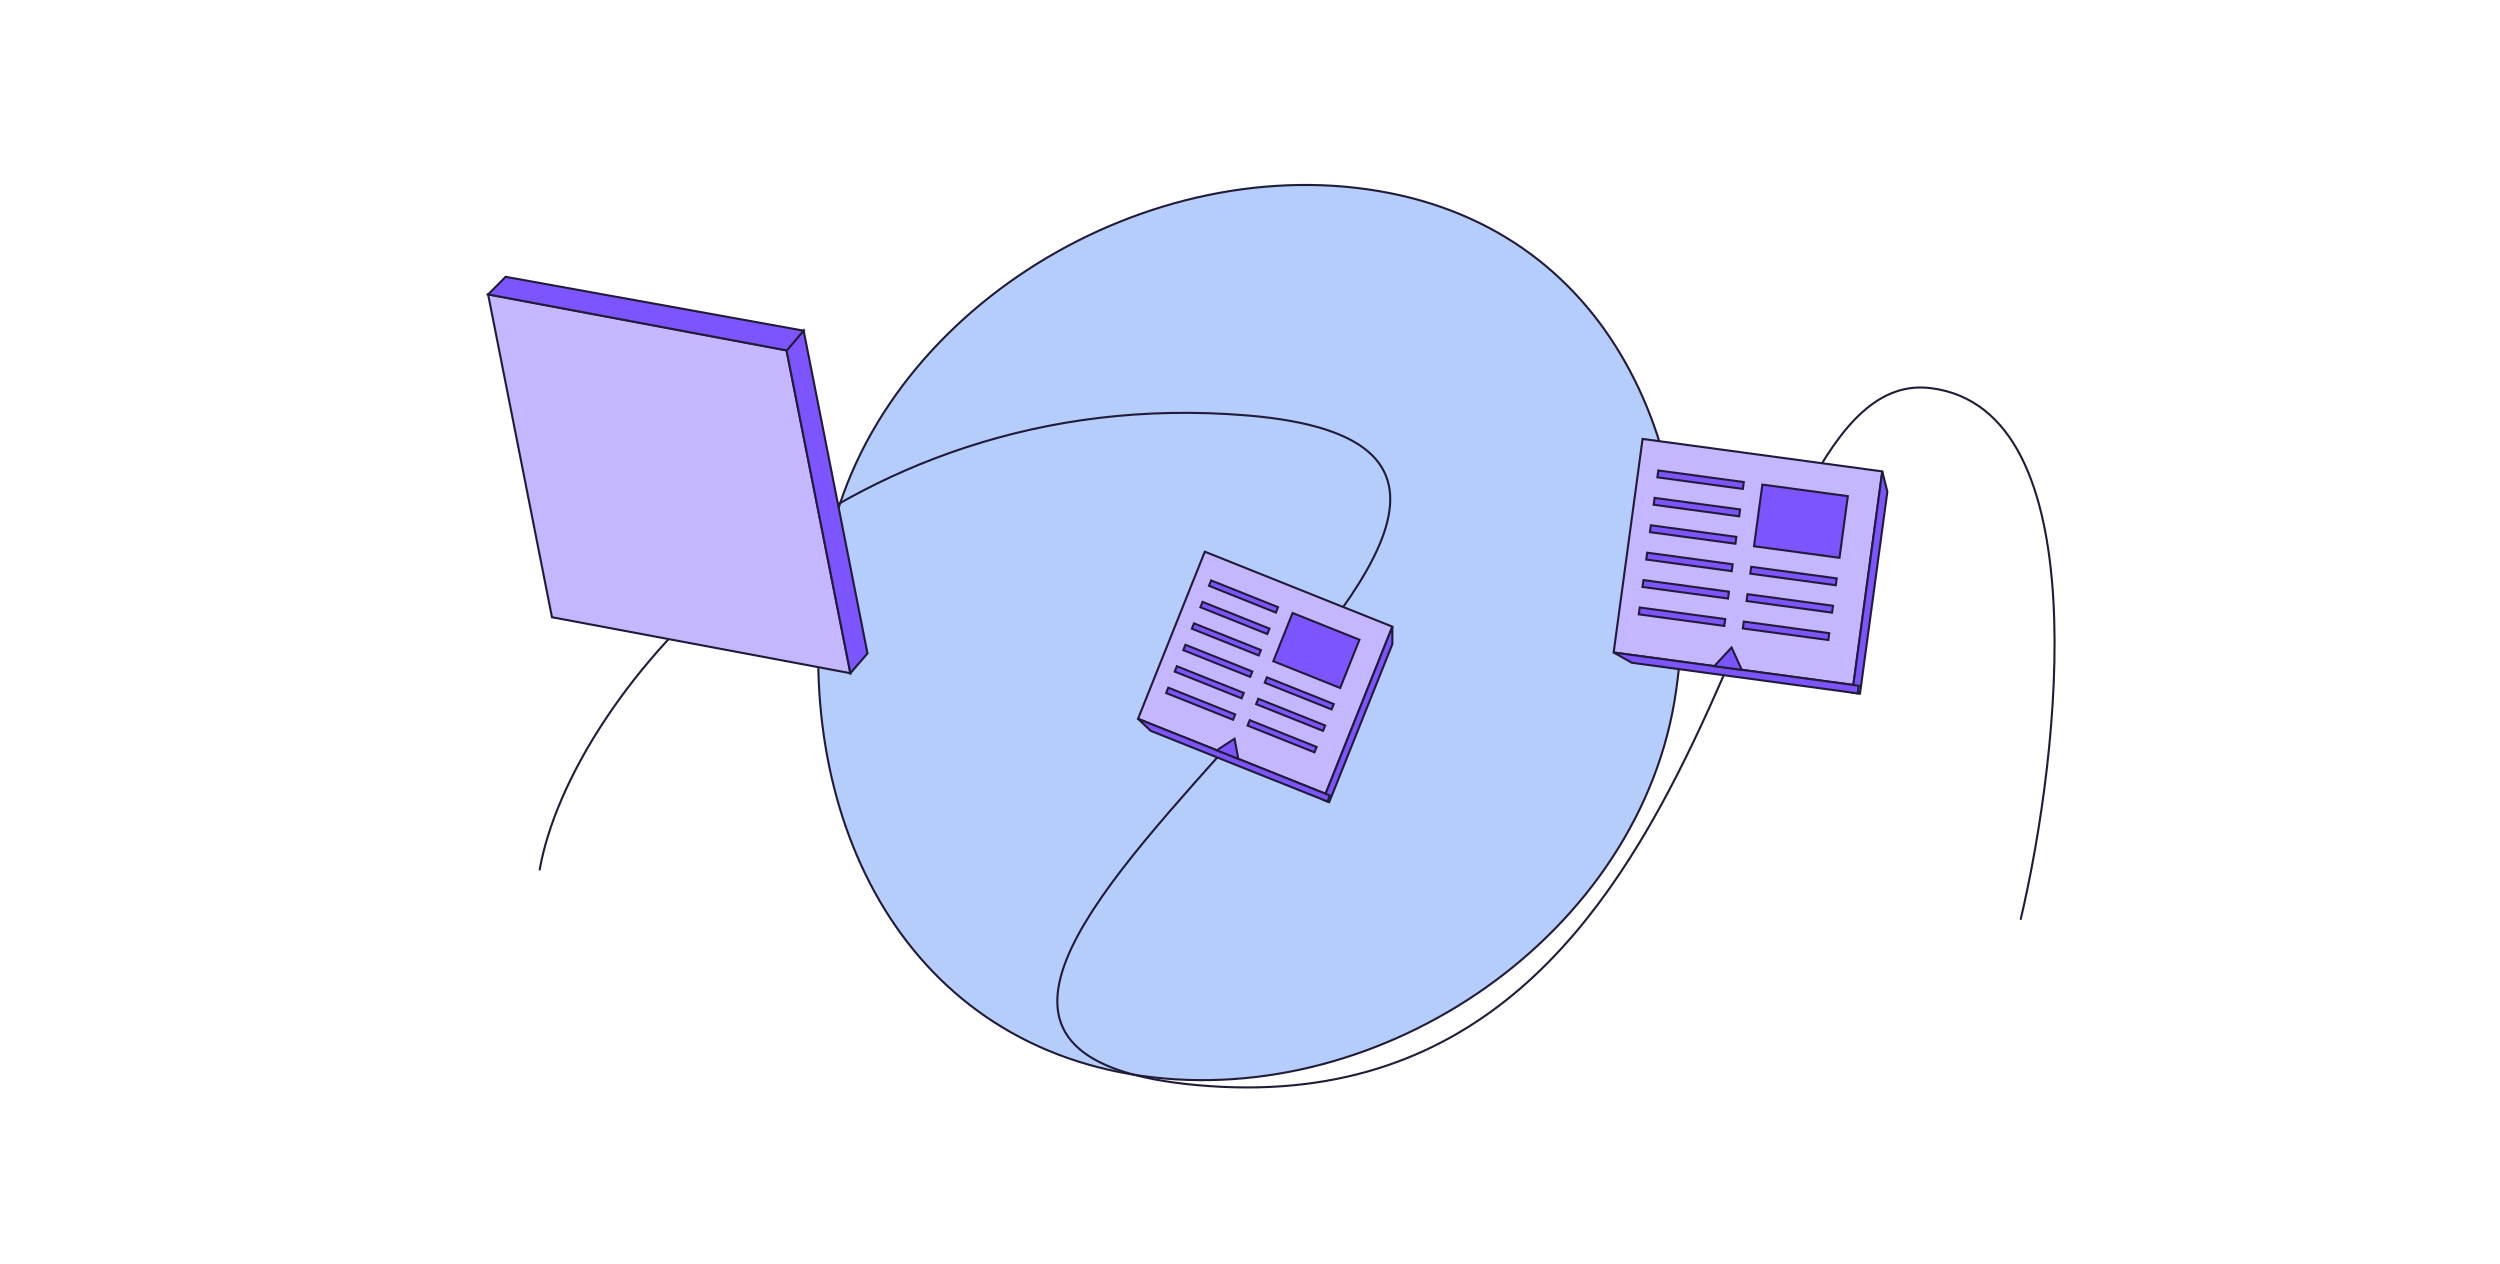 <svg width="180" height="91" viewBox="0 0 800 600" fill="none" xmlns="http://www.w3.org/2000/svg">
<path d="M602.265 328.06C585.94 442.812 463.352 527.079 348.599 510.754C233.847 494.43 181.61 385.293 197.934 270.541C214.259 155.788 341.03 73.545 455.783 89.869C570.535 106.194 618.589 213.307 602.265 328.06Z" fill="#B5CDFB" stroke="#221b38" stroke-width="1"></path>
<path d="M62.805 412.785C77.572 329.414 202.178 180.969 398.578 197.213C644.077 217.517 126.313 498.088 381.042 515.624C635.771 533.159 624.696 171.37 723.449 184.292C802.452 194.628 784.67 356.572 765.904 436.252" stroke="#221b38" stroke-width="1" stroke-linecap="round"></path>
<path d="M38.31 139.757L179.982 166.326L210.297 319.589L68.626 293.02L38.31 139.757Z" fill="#C4B6FF" stroke="#221b38" stroke-width="1"></path>
<path d="M188.094 156.923L179.981 166.325L210.296 319.589L218.409 310.186L188.094 156.923Z" fill="#7D55FF" stroke="#221b38" stroke-width="1"></path>
<path d="M188.084 156.985L180.094 166.359L38.309 139.772L46.623 131.413L188.084 156.985Z" fill="#7D55FF" stroke="#221b38" stroke-width="1"></path>
<rect x="586.369" y="208.369" width="114.834" height="102.314" transform="rotate(7.718 586.369 208.369)" fill="#C4B6FF" stroke="#221b38" stroke-width="1"></rect>
<path d="M700.164 223.79L685.93 328.819L689.572 329.312L702.568 233.423L700.164 223.79Z" fill="#7D55FF" stroke="#221b38" stroke-width="1"></path>
<path d="M572.629 309.754L688.987 325.524L688.494 329.166L581.29 314.637L572.629 309.754Z" fill="#7D55FF" stroke="#221b38" stroke-width="1"></path>
<rect x="585.024" y="288.395" width="40.944" height="3.282" transform="rotate(7.718 585.024 288.395)" fill="#7D55FF" stroke="#221b38" stroke-width="1"></rect>
<rect x="586.788" y="275.386" width="40.944" height="3.282" transform="rotate(7.718 586.788 275.386)" fill="#7D55FF" stroke="#221b38" stroke-width="1"></rect>
<rect x="588.551" y="262.377" width="40.944" height="3.282" transform="rotate(7.718 588.551 262.377)" fill="#7D55FF" stroke="#221b38" stroke-width="1"></rect>
<rect x="590.313" y="249.368" width="40.944" height="3.282" transform="rotate(7.718 590.313 249.368)" fill="#7D55FF" stroke="#221b38" stroke-width="1"></rect>
<rect x="592.077" y="236.36" width="40.944" height="3.282" transform="rotate(7.718 592.077 236.36)" fill="#7D55FF" stroke="#221b38" stroke-width="1"></rect>
<rect x="593.84" y="223.351" width="40.944" height="3.282" transform="rotate(7.718 593.84 223.351)" fill="#7D55FF" stroke="#221b38" stroke-width="1"></rect>
<rect x="634.418" y="295.089" width="40.944" height="3.282" transform="rotate(7.718 634.418 295.089)" fill="#7D55FF" stroke="#221b38" stroke-width="1"></rect>
<rect x="636.182" y="282.08" width="40.944" height="3.282" transform="rotate(7.718 636.182 282.08)" fill="#7D55FF" stroke="#221b38" stroke-width="1"></rect>
<rect x="637.944" y="269.071" width="40.944" height="3.282" transform="rotate(7.718 637.944 269.071)" fill="#7D55FF" stroke="#221b38" stroke-width="1"></rect>
<rect x="643.233" y="230.045" width="40.944" height="29.537" transform="rotate(7.718 643.233 230.045)" fill="#7D55FF" stroke="#221b38" stroke-width="1"></rect>
<path d="M628.61 307.383L620.395 316.228L633.471 318L628.61 307.383Z" fill="#7D55FF" stroke="#221b38" stroke-width="1"></path>
<rect x="378.549" y="261.908" width="95.892" height="85.437" transform="rotate(21.786 378.549 261.908)" fill="#C4B6FF" stroke="#221b38" stroke-width="1"></rect>
<path d="M467.593 297.498L434.744 379.682L437.594 380.821L467.584 305.788L467.593 297.498Z" fill="#7D55FF" stroke="#221b38" stroke-width="1"></path>
<path d="M346.84 341.242L437.89 377.634L436.751 380.484L352.864 346.955L346.84 341.242Z" fill="#7D55FF" stroke="#221b38" stroke-width="1"></path>
<rect x="361.216" y="326.457" width="34.191" height="2.741" transform="rotate(21.786 361.216 326.457)" fill="#7D55FF" stroke="#221b38" stroke-width="1"></rect>
<rect x="365.285" y="316.277" width="34.191" height="2.741" transform="rotate(21.786 365.285 316.277)" fill="#7D55FF" stroke="#221b38" stroke-width="1"></rect>
<rect x="369.354" y="306.098" width="34.191" height="2.741" transform="rotate(21.786 369.354 306.098)" fill="#7D55FF" stroke="#221b38" stroke-width="1"></rect>
<rect x="373.422" y="295.919" width="34.191" height="2.741" transform="rotate(21.786 373.422 295.919)" fill="#7D55FF" stroke="#221b38" stroke-width="1"></rect>
<rect x="377.49" y="285.74" width="34.191" height="2.741" transform="rotate(21.786 377.49 285.74)" fill="#7D55FF" stroke="#221b38" stroke-width="1"></rect>
<rect x="381.559" y="275.56" width="34.191" height="2.741" transform="rotate(21.786 381.559 275.56)" fill="#7D55FF" stroke="#221b38" stroke-width="1"></rect>
<rect x="399.865" y="341.905" width="34.191" height="2.741" transform="rotate(21.786 399.865 341.905)" fill="#7D55FF" stroke="#221b38" stroke-width="1"></rect>
<rect x="403.934" y="331.725" width="34.191" height="2.741" transform="rotate(21.786 403.934 331.725)" fill="#7D55FF" stroke="#221b38" stroke-width="1"></rect>
<rect x="408.003" y="321.546" width="34.191" height="2.741" transform="rotate(21.786 408.003 321.546)" fill="#7D55FF" stroke="#221b38" stroke-width="1"></rect>
<rect x="420.209" y="291.009" width="34.191" height="24.665" transform="rotate(21.786 420.209 291.009)" fill="#7D55FF" stroke="#221b38" stroke-width="1"></rect>
<path d="M392.665 350.685L384.216 356.181L394.448 360.271L392.665 350.685Z" fill="#7D55FF" stroke="#221b38" stroke-width="1"></path>
</svg>